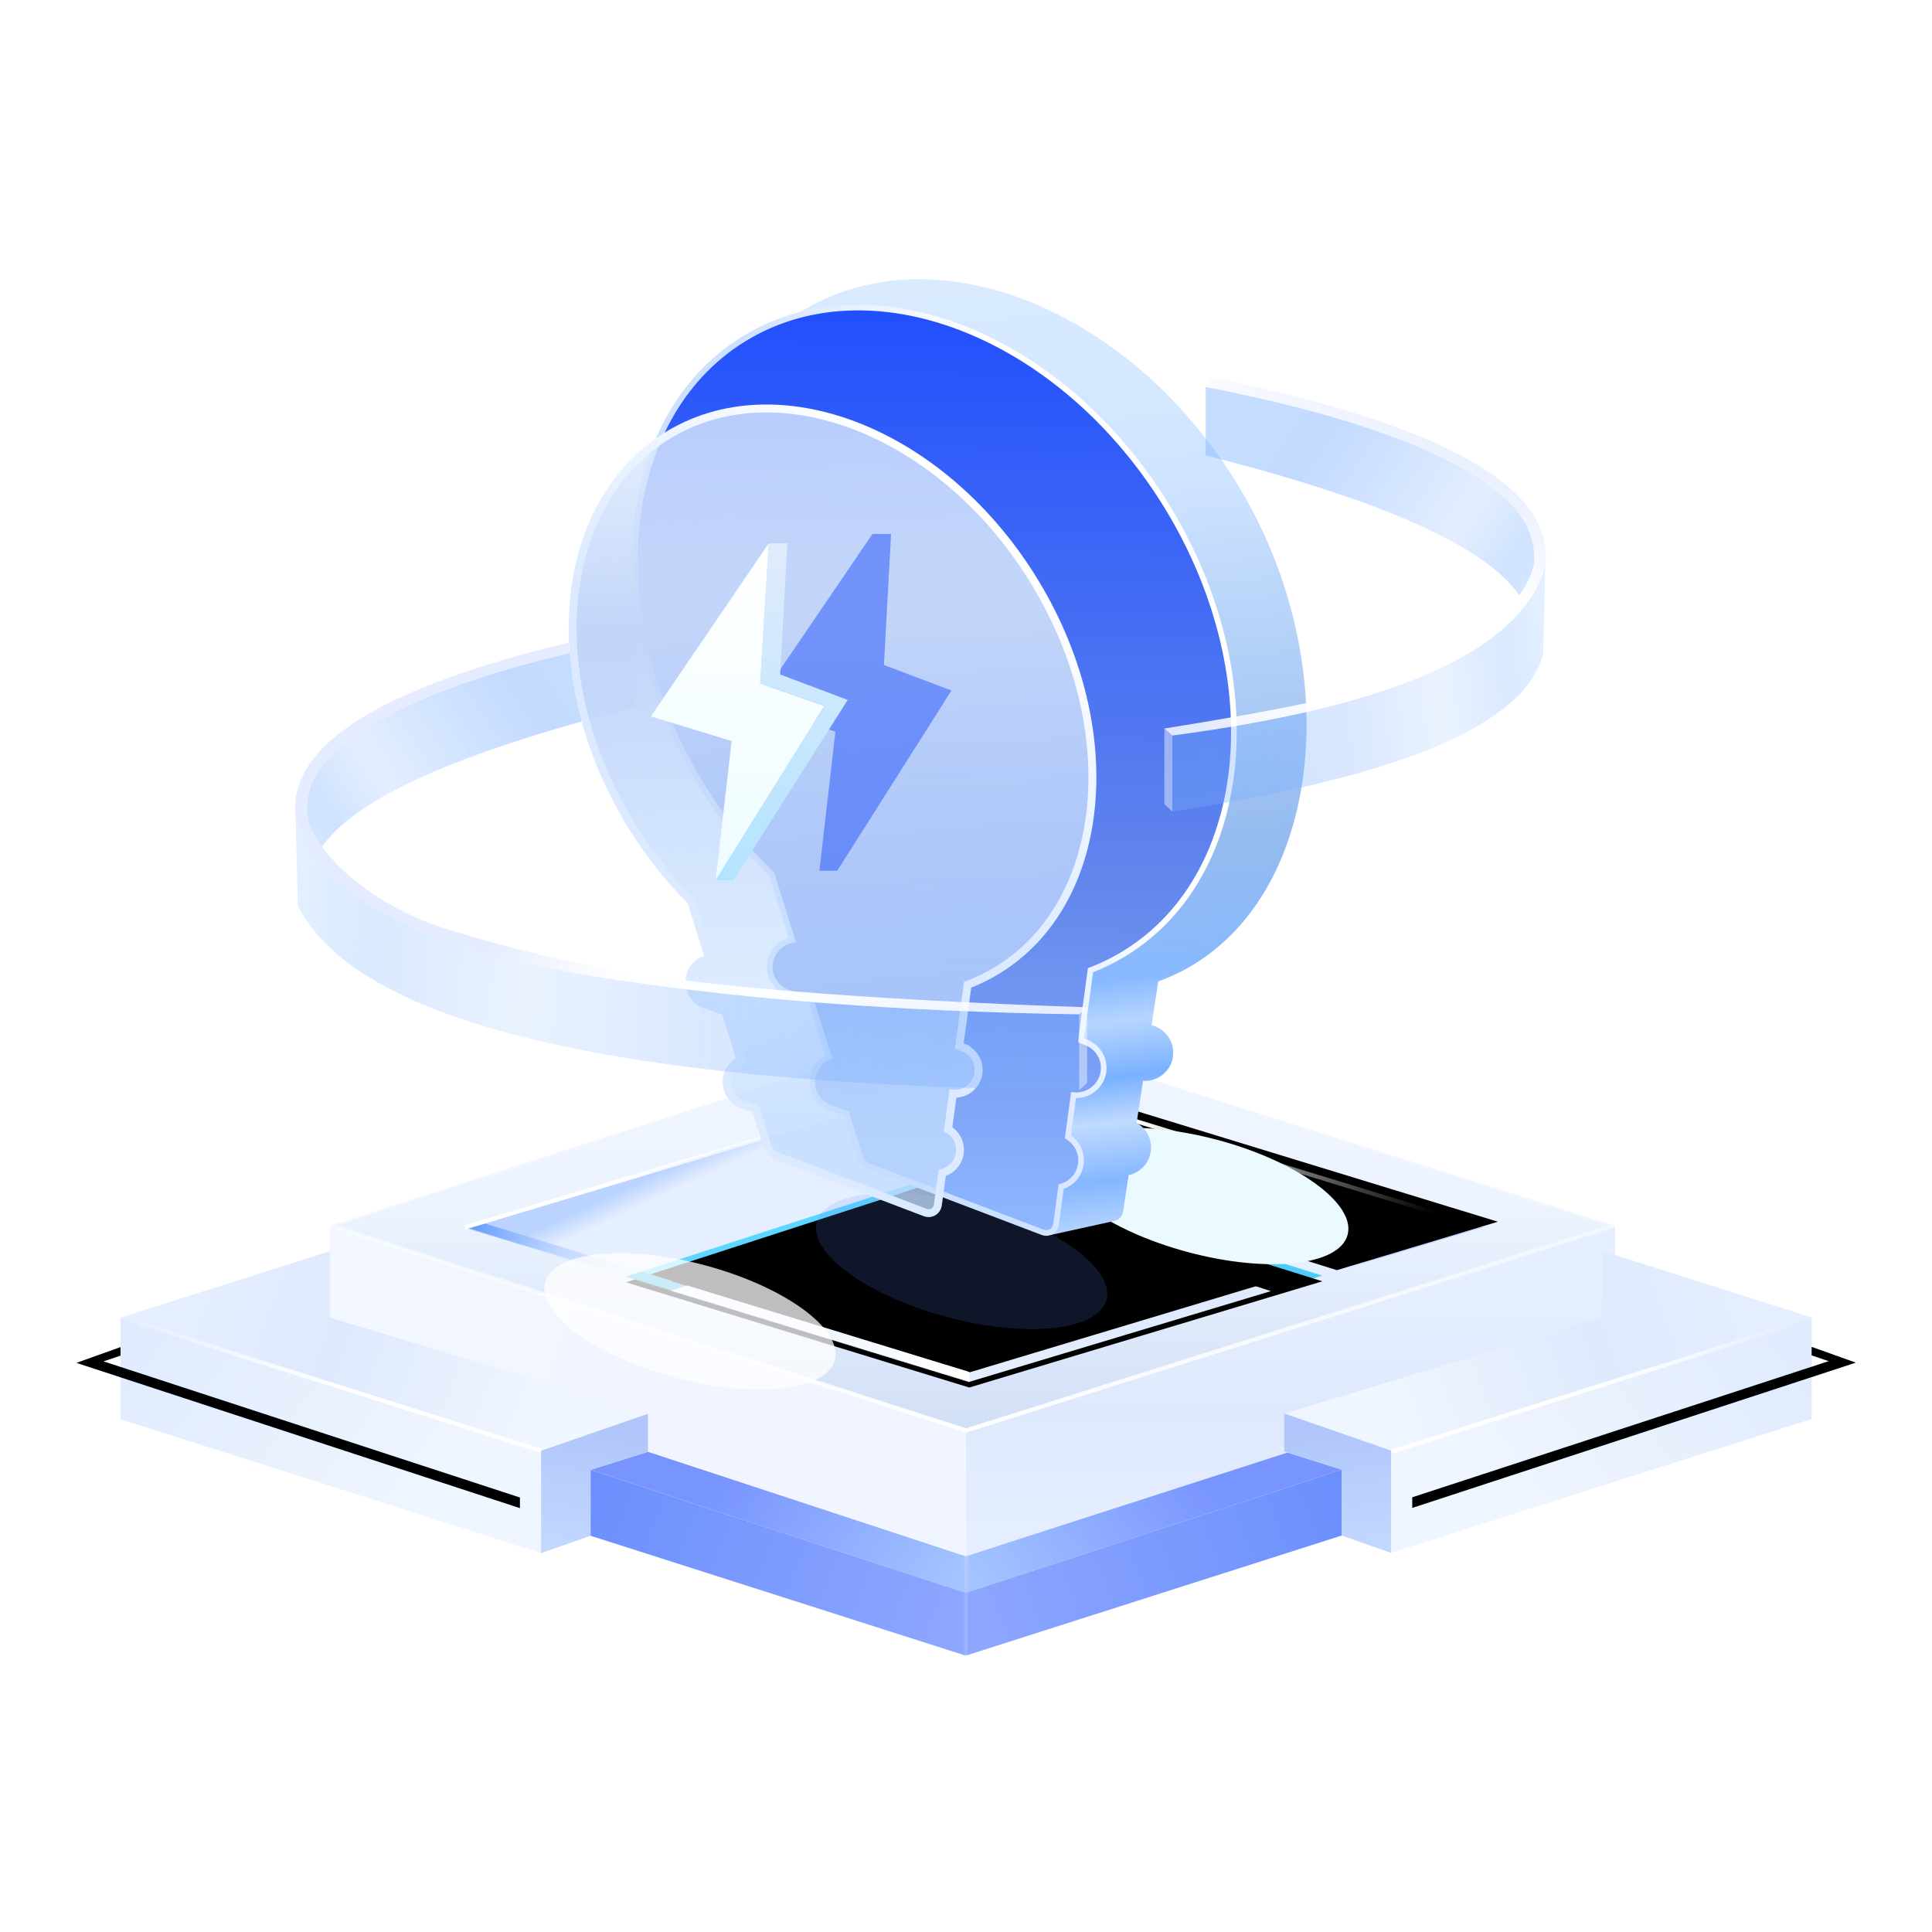 <?xml version="1.0" encoding="UTF-8"?>
<svg width="2048px" height="2048px" viewBox="0 0 2048 2048" version="1.1" xmlns="http://www.w3.org/2000/svg" xmlns:xlink="http://www.w3.org/1999/xlink">
    <title>设计</title>
    <defs>
        <linearGradient x1="106.702%" y1="57.067%" x2="30.611%" y2="36.73%" id="linearGradient-1">
            <stop stop-color="#A3C4FF" offset="0%"></stop>
            <stop stop-color="#7894FF" offset="100%"></stop>
        </linearGradient>
        <linearGradient x1="-10.659%" y1="37.738%" x2="100%" y2="58.968%" id="linearGradient-2">
            <stop stop-color="#698EFD" offset="0%"></stop>
            <stop stop-color="#8DA6FE" offset="100%"></stop>
        </linearGradient>
        <linearGradient x1="-98.445%" y1="-16.254%" x2="83.311%" y2="58.431%" id="linearGradient-3">
            <stop stop-color="#E6EFFF" offset="0%"></stop>
            <stop stop-color="#DEE9FD" offset="45.921%"></stop>
            <stop stop-color="#F0F6FF" offset="100%"></stop>
        </linearGradient>
        <filter x="0.0%" y="0.0%" width="100.0%" height="100.0%" filterUnits="objectBoundingBox" id="filter-4">
            <feGaussianBlur stdDeviation="0" in="SourceGraphic"></feGaussianBlur>
        </filter>
        <linearGradient x1="7.349%" y1="44.376%" x2="100%" y2="53.26%" id="linearGradient-5">
            <stop stop-color="#4ECBF6" offset="0%"></stop>
            <stop stop-color="#88E2FF" offset="100%"></stop>
        </linearGradient>
        <polygon id="path-6" points="46.643 31.787 -1.66986491e-12 48.462 470.025 202.427 470.025 191.201 28.49 46.88 46.643 40.741"></polygon>
        <filter x="-0.7%" y="-2.1%" width="101.5%" height="104.1%" filterUnits="objectBoundingBox" id="filter-7">
            <feGaussianBlur stdDeviation="1.5" in="SourceAlpha" result="shadowBlurInner1"></feGaussianBlur>
            <feOffset dx="0" dy="4" in="shadowBlurInner1" result="shadowOffsetInner1"></feOffset>
            <feComposite in="shadowOffsetInner1" in2="SourceAlpha" operator="arithmetic" k2="-1" k3="1" result="shadowInnerInner1"></feComposite>
            <feColorMatrix values="0 0 0 0 1   0 0 0 0 1   0 0 0 0 1  0 0 0 0.5 0" type="matrix" in="shadowInnerInner1" result="shadowMatrixInner1"></feColorMatrix>
            <feGaussianBlur stdDeviation="1.5" in="SourceAlpha" result="shadowBlurInner2"></feGaussianBlur>
            <feOffset dx="0" dy="-4" in="shadowBlurInner2" result="shadowOffsetInner2"></feOffset>
            <feComposite in="shadowOffsetInner2" in2="SourceAlpha" operator="arithmetic" k2="-1" k3="1" result="shadowInnerInner2"></feComposite>
            <feColorMatrix values="0 0 0 0 0.222   0 0 0 0 0.773   0 0 0 0 0.953  0 0 0 1 0" type="matrix" in="shadowInnerInner2" result="shadowMatrixInner2"></feColorMatrix>
            <feMerge>
                <feMergeNode in="shadowMatrixInner1"></feMergeNode>
                <feMergeNode in="shadowMatrixInner2"></feMergeNode>
            </feMerge>
        </filter>
        <filter x="0.0%" y="0.0%" width="100.0%" height="100.0%" filterUnits="objectBoundingBox" id="filter-8">
            <feGaussianBlur stdDeviation="0" in="SourceGraphic"></feGaussianBlur>
        </filter>
        <polygon id="path-9" points="46.643 31.787 -1.66986491e-12 48.462 470.025 202.427 470.025 191.201 28.49 46.88 46.643 40.741"></polygon>
        <filter x="-0.7%" y="-2.1%" width="101.5%" height="104.1%" filterUnits="objectBoundingBox" id="filter-10">
            <feGaussianBlur stdDeviation="1.5" in="SourceAlpha" result="shadowBlurInner1"></feGaussianBlur>
            <feOffset dx="0" dy="4" in="shadowBlurInner1" result="shadowOffsetInner1"></feOffset>
            <feComposite in="shadowOffsetInner1" in2="SourceAlpha" operator="arithmetic" k2="-1" k3="1" result="shadowInnerInner1"></feComposite>
            <feColorMatrix values="0 0 0 0 1   0 0 0 0 1   0 0 0 0 1  0 0 0 0.5 0" type="matrix" in="shadowInnerInner1" result="shadowMatrixInner1"></feColorMatrix>
            <feGaussianBlur stdDeviation="1.5" in="SourceAlpha" result="shadowBlurInner2"></feGaussianBlur>
            <feOffset dx="0" dy="-4" in="shadowBlurInner2" result="shadowOffsetInner2"></feOffset>
            <feComposite in="shadowOffsetInner2" in2="SourceAlpha" operator="arithmetic" k2="-1" k3="1" result="shadowInnerInner2"></feComposite>
            <feColorMatrix values="0 0 0 0 0.222   0 0 0 0 0.773   0 0 0 0 0.953  0 0 0 1 0" type="matrix" in="shadowInnerInner2" result="shadowMatrixInner2"></feColorMatrix>
            <feMerge>
                <feMergeNode in="shadowMatrixInner1"></feMergeNode>
                <feMergeNode in="shadowMatrixInner2"></feMergeNode>
            </feMerge>
        </filter>
        <linearGradient x1="50%" y1="18.947%" x2="50%" y2="100%" id="linearGradient-11">
            <stop stop-color="#E6EFFF" offset="0%"></stop>
            <stop stop-color="#DEE9FD" offset="45.921%"></stop>
            <stop stop-color="#E6EFFF" offset="100%"></stop>
        </linearGradient>
        <filter x="0.0%" y="0.0%" width="100.0%" height="100.0%" filterUnits="objectBoundingBox" id="filter-12">
            <feGaussianBlur stdDeviation="0" in="SourceGraphic"></feGaussianBlur>
        </filter>
        <linearGradient x1="5.316%" y1="42.835%" x2="83.311%" y2="53.852%" id="linearGradient-13">
            <stop stop-color="#E6EFFF" offset="0%"></stop>
            <stop stop-color="#DEE9FD" offset="45.921%"></stop>
            <stop stop-color="#F0F6FF" offset="100%"></stop>
        </linearGradient>
        <filter x="0.0%" y="0.0%" width="100.0%" height="100.0%" filterUnits="objectBoundingBox" id="filter-14">
            <feGaussianBlur stdDeviation="0" in="SourceGraphic"></feGaussianBlur>
        </filter>
        <linearGradient x1="-10.304%" y1="39.829%" x2="50%" y2="55.013%" id="linearGradient-15">
            <stop stop-color="#FFFFFF" stop-opacity="0" offset="0%"></stop>
            <stop stop-color="#FFFFFF" offset="100%"></stop>
        </linearGradient>
        <filter x="-0.8%" y="-3.6%" width="101.6%" height="107.2%" filterUnits="objectBoundingBox" id="filter-16">
            <feGaussianBlur stdDeviation="1" in="SourceGraphic"></feGaussianBlur>
        </filter>
        <linearGradient x1="59.726%" y1="10.816%" x2="50%" y2="100%" id="linearGradient-17">
            <stop stop-color="#B0C6FA" offset="0%"></stop>
            <stop stop-color="#C2D8FF" offset="100%"></stop>
        </linearGradient>
        <filter x="0.0%" y="0.0%" width="100.0%" height="100.0%" filterUnits="objectBoundingBox" id="filter-18">
            <feGaussianBlur stdDeviation="0" in="SourceGraphic"></feGaussianBlur>
        </filter>
        <linearGradient x1="0%" y1="40.812%" x2="100%" y2="58.353%" id="linearGradient-19">
            <stop stop-color="#F3F7FF" offset="0%"></stop>
            <stop stop-color="#F0F5FF" offset="45.921%"></stop>
            <stop stop-color="#F0F5FF" offset="100%"></stop>
        </linearGradient>
        <filter x="0.0%" y="0.0%" width="100.0%" height="100.0%" filterUnits="objectBoundingBox" id="filter-20">
            <feGaussianBlur stdDeviation="0" in="SourceGraphic"></feGaussianBlur>
        </filter>
        <filter x="0.0%" y="0.0%" width="100.0%" height="100.0%" filterUnits="objectBoundingBox" id="filter-21">
            <feGaussianBlur stdDeviation="0" in="SourceGraphic"></feGaussianBlur>
        </filter>
        <filter x="-0.8%" y="-3.6%" width="101.6%" height="107.2%" filterUnits="objectBoundingBox" id="filter-22">
            <feGaussianBlur stdDeviation="1" in="SourceGraphic"></feGaussianBlur>
        </filter>
        <filter x="0.0%" y="0.0%" width="100.0%" height="100.0%" filterUnits="objectBoundingBox" id="filter-23">
            <feGaussianBlur stdDeviation="0" in="SourceGraphic"></feGaussianBlur>
        </filter>
        <linearGradient x1="50%" y1="18.947%" x2="50%" y2="100%" id="linearGradient-24">
            <stop stop-color="#EFF5FF" offset="0%"></stop>
            <stop stop-color="#EDF4FF" offset="31.724%"></stop>
            <stop stop-color="#D1DFF6" offset="100%"></stop>
        </linearGradient>
        <filter x="0.0%" y="0.0%" width="100.0%" height="100.0%" filterUnits="objectBoundingBox" id="filter-25">
            <feGaussianBlur stdDeviation="0" in="SourceGraphic"></feGaussianBlur>
        </filter>
        <linearGradient x1="50%" y1="14.547%" x2="50%" y2="100%" id="linearGradient-26">
            <stop stop-color="#FFFFFF" stop-opacity="0" offset="0%"></stop>
            <stop stop-color="#FFFFFF" offset="100%"></stop>
        </linearGradient>
        <filter x="-0.7%" y="-1.2%" width="101.5%" height="102.4%" filterUnits="objectBoundingBox" id="filter-27">
            <feGaussianBlur stdDeviation="1" in="SourceGraphic"></feGaussianBlur>
        </filter>
        <linearGradient x1="50.003%" y1="104.967%" x2="50%" y2="0%" id="linearGradient-28">
            <stop stop-color="#FFFFFF" stop-opacity="0" offset="0%"></stop>
            <stop stop-color="#FFFFFF" offset="100%"></stop>
        </linearGradient>
        <filter x="-468.0%" y="-2.3%" width="1036.0%" height="104.5%" filterUnits="objectBoundingBox" id="filter-29">
            <feGaussianBlur stdDeviation="1" in="SourceGraphic"></feGaussianBlur>
        </filter>
        <filter x="-450.0%" y="-7.0%" width="1000.0%" height="113.7%" filterUnits="objectBoundingBox" id="filter-30">
            <feGaussianBlur stdDeviation="1" in="SourceGraphic"></feGaussianBlur>
        </filter>
        <filter x="-450.0%" y="-3.5%" width="1000.0%" height="107.5%" filterUnits="objectBoundingBox" id="filter-31">
            <feGaussianBlur stdDeviation="1" in="SourceGraphic"></feGaussianBlur>
        </filter>
        <linearGradient x1="50%" y1="18.947%" x2="50%" y2="100%" id="linearGradient-32">
            <stop stop-color="#F0F5FF" offset="0%"></stop>
            <stop stop-color="#DEE9FD" offset="45.921%"></stop>
            <stop stop-color="#E6EFFF" offset="100%"></stop>
        </linearGradient>
        <filter x="0.0%" y="0.0%" width="100.0%" height="100.0%" filterUnits="objectBoundingBox" id="filter-33">
            <feGaussianBlur stdDeviation="0" in="SourceGraphic"></feGaussianBlur>
        </filter>
        <linearGradient x1="51.903%" y1="48.079%" x2="40.972%" y2="56.347%" id="linearGradient-34">
            <stop stop-color="#BAD3FF" offset="0%"></stop>
            <stop stop-color="#E6EFFF" offset="100%"></stop>
        </linearGradient>
        <polygon id="path-35" points="942.636 50.671 1490.697 218.521 1320 269.874 946.209 152.763"></polygon>
        <filter x="0.0%" y="0.0%" width="100.0%" height="100.0%" filterUnits="objectBoundingBox" id="filter-36">
            <feGaussianBlur stdDeviation="0" in="SourceGraphic"></feGaussianBlur>
        </filter>
        <filter x="-1.7%" y="-4.3%" width="103.5%" height="108.7%" filterUnits="objectBoundingBox" id="filter-37">
            <feGaussianBlur stdDeviation="1.5" in="SourceAlpha" result="shadowBlurInner1"></feGaussianBlur>
            <feOffset dx="16" dy="-6" in="shadowBlurInner1" result="shadowOffsetInner1"></feOffset>
            <feComposite in="shadowOffsetInner1" in2="SourceAlpha" operator="arithmetic" k2="-1" k3="1" result="shadowInnerInner1"></feComposite>
            <feColorMatrix values="0 0 0 0 0.942   0 0 0 0 0.968   0 0 0 0 1  0 0 0 0.323 0" type="matrix" in="shadowInnerInner1"></feColorMatrix>
        </filter>
        <linearGradient x1="94.635%" y1="55.209%" x2="31.037%" y2="48.251%" id="linearGradient-38">
            <stop stop-color="#FFFFFF" stop-opacity="0" offset="0%"></stop>
            <stop stop-color="#FFFFFF" offset="100%"></stop>
        </linearGradient>
        <filter x="-0.7%" y="-3.0%" width="101.3%" height="106.1%" filterUnits="objectBoundingBox" id="filter-39">
            <feGaussianBlur stdDeviation="1" in="SourceGraphic"></feGaussianBlur>
        </filter>
        <linearGradient x1="37.992%" y1="48.565%" x2="44.305%" y2="53.948%" id="linearGradient-40">
            <stop stop-color="#BAD3FF" offset="0%"></stop>
            <stop stop-color="#E6EFFF" offset="100%"></stop>
        </linearGradient>
        <polygon id="path-41" points="0.235 160.758 534.73 -2.30582777e-12 535.913 95 170.675 212.978"></polygon>
        <linearGradient x1="9.177%" y1="44.478%" x2="101.948%" y2="54.651%" id="linearGradient-43">
            <stop stop-color="#4689FF" offset="0%"></stop>
            <stop stop-color="#C1D8FF" offset="44.188%"></stop>
            <stop stop-color="#FFFFFF" offset="100%"></stop>
        </linearGradient>
        <filter x="-0.9%" y="-2.8%" width="101.8%" height="105.6%" filterUnits="objectBoundingBox" id="filter-44">
            <feGaussianBlur stdDeviation="1" in="SourceGraphic"></feGaussianBlur>
        </filter>
        <linearGradient x1="94.635%" y1="55.023%" x2="31.037%" y2="48.313%" id="linearGradient-45">
            <stop stop-color="#FFFFFF" stop-opacity="0" offset="0%"></stop>
            <stop stop-color="#FFFFFF" offset="100%"></stop>
        </linearGradient>
        <filter x="-0.7%" y="-3.2%" width="101.4%" height="106.3%" filterUnits="objectBoundingBox" id="filter-46">
            <feGaussianBlur stdDeviation="1" in="SourceGraphic"></feGaussianBlur>
        </filter>
        <linearGradient x1="71.553%" y1="45.372%" x2="50%" y2="54.832%" id="linearGradient-47">
            <stop stop-color="#4ECBF6" offset="0%"></stop>
            <stop stop-color="#5CD7FF" offset="100%"></stop>
        </linearGradient>
        <polygon id="path-48" points="364.73 -8.1023017e-14 739.005 116.917 364.73 229.516 0.699 117.985"></polygon>
        <filter x="-0.6%" y="-2.0%" width="101.2%" height="103.9%" filterUnits="objectBoundingBox" id="filter-50">
            <feGaussianBlur stdDeviation="1.5" in="SourceAlpha" result="shadowBlurInner1"></feGaussianBlur>
            <feOffset dx="0" dy="6" in="shadowBlurInner1" result="shadowOffsetInner1"></feOffset>
            <feComposite in="shadowOffsetInner1" in2="SourceAlpha" operator="arithmetic" k2="-1" k3="1" result="shadowInnerInner1"></feComposite>
            <feColorMatrix values="0 0 0 0 0.118   0 0 0 0 0.642   0 0 0 0 0.83  0 0 0 0.875 0" type="matrix" in="shadowInnerInner1"></feColorMatrix>
        </filter>
        <linearGradient x1="9.177%" y1="44.478%" x2="101.948%" y2="54.651%" id="linearGradient-51">
            <stop stop-color="#4689FF" offset="0%"></stop>
            <stop stop-color="#4FCCF7" offset="44.188%"></stop>
            <stop stop-color="#27ABD9" offset="100%"></stop>
        </linearGradient>
        <filter x="-0.9%" y="-2.8%" width="101.8%" height="105.6%" filterUnits="objectBoundingBox" id="filter-52">
            <feGaussianBlur stdDeviation="1" in="SourceGraphic"></feGaussianBlur>
        </filter>
        <linearGradient x1="50%" y1="18.947%" x2="50%" y2="100%" id="linearGradient-53">
            <stop stop-color="#E6EFFF" offset="0%"></stop>
            <stop stop-color="#DEE9FD" offset="45.921%"></stop>
            <stop stop-color="#E6EFFF" offset="100%"></stop>
        </linearGradient>
        <polygon id="path-54" points="315.751 -8.62949707e-13 635.527 103.313 315.751 199.516 8.05383907e-13 102.777"></polygon>
        <filter x="-1.1%" y="-3.5%" width="102.2%" height="107.0%" filterUnits="objectBoundingBox" id="filter-56">
            <feGaussianBlur stdDeviation="2" in="SourceAlpha" result="shadowBlurInner1"></feGaussianBlur>
            <feOffset dx="0" dy="-10" in="shadowBlurInner1" result="shadowOffsetInner1"></feOffset>
            <feComposite in="shadowOffsetInner1" in2="SourceAlpha" operator="arithmetic" k2="-1" k3="1" result="shadowInnerInner1"></feComposite>
            <feColorMatrix values="0 0 0 0 0.74   0 0 0 0 0.832   0 0 0 0 1  0 0 0 1 0" type="matrix" in="shadowInnerInner1"></feColorMatrix>
        </filter>
        <linearGradient x1="9.177%" y1="44.478%" x2="101.948%" y2="54.651%" id="linearGradient-57">
            <stop stop-color="#EFF5FF" offset="0%"></stop>
            <stop stop-color="#EDF4FF" offset="31.724%"></stop>
            <stop stop-color="#FFFFFF" offset="100%"></stop>
        </linearGradient>
        <filter x="-0.9%" y="-2.8%" width="101.8%" height="105.6%" filterUnits="objectBoundingBox" id="filter-58">
            <feGaussianBlur stdDeviation="1" in="SourceGraphic"></feGaussianBlur>
        </filter>
        <filter x="-47.2%" y="-122.0%" width="194.3%" height="343.9%" filterUnits="objectBoundingBox" id="filter-59">
            <feGaussianBlur stdDeviation="50" in="SourceGraphic"></feGaussianBlur>
        </filter>
        <filter x="-47.2%" y="-122.0%" width="194.3%" height="343.9%" filterUnits="objectBoundingBox" id="filter-60">
            <feGaussianBlur stdDeviation="50" in="SourceGraphic"></feGaussianBlur>
        </filter>
        <filter x="-47.2%" y="-122.0%" width="194.3%" height="343.9%" filterUnits="objectBoundingBox" id="filter-61">
            <feGaussianBlur stdDeviation="50" in="SourceGraphic"></feGaussianBlur>
        </filter>
        <linearGradient x1="8.722%" y1="32.386%" x2="109.619%" y2="74.073%" id="linearGradient-62">
            <stop stop-color="#78B0FC" stop-opacity="0.666" offset="0%"></stop>
            <stop stop-color="#79ADFF" stop-opacity="0.69" offset="19.33%"></stop>
            <stop stop-color="#79ADFF" stop-opacity="0.543" offset="41.486%"></stop>
            <stop stop-color="#ABCCFF" stop-opacity="0.511" offset="70.071%"></stop>
            <stop stop-color="#95C0FF" stop-opacity="0.697" offset="89.603%"></stop>
            <stop stop-color="#C2DEFF" offset="100%"></stop>
        </linearGradient>
        <linearGradient x1="47.299%" y1="-1.591%" x2="55.362%" y2="100%" id="linearGradient-63">
            <stop stop-color="#DCECFF" offset="0%"></stop>
            <stop stop-color="#D3E7FF" offset="21.16%"></stop>
            <stop stop-color="#CEE3FF" offset="28.98%"></stop>
            <stop stop-color="#95BBEF" offset="64.036%"></stop>
            <stop stop-color="#87B9FF" offset="75.792%"></stop>
            <stop stop-color="#B6D5FF" offset="79.902%"></stop>
            <stop stop-color="#79B1FF" offset="85.317%"></stop>
            <stop stop-color="#C0DAFF" offset="89.633%"></stop>
            <stop stop-color="#84B7FF" offset="95.196%"></stop>
            <stop stop-color="#B6D4FF" offset="100%"></stop>
        </linearGradient>
        <linearGradient x1="52.193%" y1="-2.719%" x2="51.717%" y2="100%" id="linearGradient-64">
            <stop stop-color="#1948FF" offset="0%"></stop>
            <stop stop-color="#6488EC" offset="66.486%"></stop>
            <stop stop-color="#90B8FF" offset="100%"></stop>
        </linearGradient>
        <linearGradient x1="37.869%" y1="46.121%" x2="68.515%" y2="31.988%" id="linearGradient-65">
            <stop stop-color="#CCE0FF" offset="0%"></stop>
            <stop stop-color="#FFFFFF" offset="100%"></stop>
        </linearGradient>
        <linearGradient x1="35.274%" y1="0%" x2="37.354%" y2="88.937%" id="linearGradient-66">
            <stop stop-color="#E3F0FF" stop-opacity="0.744" offset="0%"></stop>
            <stop stop-color="#C2D5F9" offset="34.256%"></stop>
            <stop stop-color="#C9E1FF" stop-opacity="0.617" offset="85.108%"></stop>
            <stop stop-color="#C2DDFF" stop-opacity="0.776" offset="100%"></stop>
        </linearGradient>
        <linearGradient x1="36.156%" y1="43.737%" x2="58.29%" y2="6.107%" id="linearGradient-67">
            <stop stop-color="#DBEAFF" offset="0%"></stop>
            <stop stop-color="#FFFFFF" offset="100%"></stop>
        </linearGradient>
        <linearGradient x1="3.806%" y1="50%" x2="98.69%" y2="42.145%" id="linearGradient-68">
            <stop stop-color="#78B0FC" stop-opacity="0.666" offset="0%"></stop>
            <stop stop-color="#79ADFF" stop-opacity="0.69" offset="19.33%"></stop>
            <stop stop-color="#79ADFF" stop-opacity="0.543" offset="48.559%"></stop>
            <stop stop-color="#ABCCFF" stop-opacity="0.511" offset="70.071%"></stop>
            <stop stop-color="#95C0FF" stop-opacity="0.697" offset="89.603%"></stop>
            <stop stop-color="#C2DEFF" offset="100%"></stop>
        </linearGradient>
        <linearGradient x1="59.205%" y1="3.14%" x2="0%" y2="94.063%" id="linearGradient-69">
            <stop stop-color="#E5ECFF" offset="0%"></stop>
            <stop stop-color="#FFFFFF" stop-opacity="0.963" offset="29.139%"></stop>
            <stop stop-color="#FFFFFF" stop-opacity="0.947" offset="68.158%"></stop>
            <stop stop-color="#FFFFFF" stop-opacity="0.839" offset="100%"></stop>
        </linearGradient>
        <linearGradient x1="3.806%" y1="50%" x2="98.69%" y2="47.809%" id="linearGradient-70">
            <stop stop-color="#78B0FC" stop-opacity="0.666" offset="0%"></stop>
            <stop stop-color="#79ADFF" stop-opacity="0.69" offset="19.33%"></stop>
            <stop stop-color="#79ADFF" stop-opacity="0.543" offset="48.559%"></stop>
            <stop stop-color="#ABCCFF" stop-opacity="0.511" offset="70.071%"></stop>
            <stop stop-color="#95C0FF" stop-opacity="0.697" offset="89.603%"></stop>
            <stop stop-color="#C2DEFF" offset="100%"></stop>
        </linearGradient>
        <linearGradient x1="59.205%" y1="38.283%" x2="0%" y2="61.017%" id="linearGradient-71">
            <stop stop-color="#E5ECFF" offset="0%"></stop>
            <stop stop-color="#FFFFFF" stop-opacity="0.963" offset="29.139%"></stop>
            <stop stop-color="#FFFFFF" stop-opacity="0.947" offset="68.158%"></stop>
            <stop stop-color="#FFFFFF" stop-opacity="0.839" offset="100%"></stop>
        </linearGradient>
        <filter x="-34.5%" y="-20.2%" width="169.0%" height="140.3%" filterUnits="objectBoundingBox" id="filter-72">
            <feGaussianBlur stdDeviation="24" in="SourceGraphic"></feGaussianBlur>
        </filter>
        <linearGradient x1="50%" y1="0%" x2="50%" y2="100%" id="linearGradient-73">
            <stop stop-color="#FFFFFF" offset="0%"></stop>
            <stop stop-color="#EEFCFF" offset="100%"></stop>
        </linearGradient>
        <linearGradient x1="50%" y1="0%" x2="50%" y2="100%" id="linearGradient-74">
            <stop stop-color="#EEEEEE" offset="0%"></stop>
            <stop stop-color="#E1EBFD" offset="0%"></stop>
            <stop stop-color="#B3E4FF" offset="100%"></stop>
        </linearGradient>
    </defs>
    <g id="设计" stroke="none" stroke-width="1" fill="none" fill-rule="evenodd">
        <g id="编组-4" transform="translate(81.097, 1082.55)">
            <g id="编组-3">
                <g id="编组-2" transform="translate(0, 313)">
                    <g id="编组" transform="translate(0, 0.684)">
                        <polygon id="路径-38" fill="url(#linearGradient-1)" points="544.887 161.844 942.636 292.184 942.636 253.414 605.769 142.651"></polygon>
                        <polygon id="路径-38" fill="url(#linearGradient-2)" points="544.887 161.844 942.636 292.184 942.636 358.816 544.887 231.729"></polygon>
                        <polygon id="路径-39" fill="url(#linearGradient-3)" filter="url(#filter-4)" points="46.643 108.146 492.438 250.157 492.438 141.651 46.643 0.491"></polygon>
                        <g id="路径-40">
                            <use fill="url(#linearGradient-5)" fill-rule="evenodd" xlink:href="#path-6"></use>
                            <use fill="black" fill-opacity="1" filter="url(#filter-7)" xlink:href="#path-6"></use>
                        </g>
                    </g>
                    <g id="编组" transform="translate(1414.5, 179.95) scale(-1, 1) translate(-1414.5, -179.95) translate(943, 0.45)">
                        <polygon id="路径-38" fill="url(#linearGradient-1)" points="544.887 161.844 942.636 292.184 942.636 253.414 605.769 142.651"></polygon>
                        <polygon id="路径-38" fill="url(#linearGradient-2)" points="544.887 161.844 942.636 292.184 942.636 358.816 544.887 231.729"></polygon>
                        <polygon id="路径-39" fill="url(#linearGradient-3)" filter="url(#filter-8)" points="46.643 108.146 492.438 250.157 492.438 141.651 46.643 0.491"></polygon>
                        <g id="路径-40">
                            <use fill="url(#linearGradient-5)" fill-rule="evenodd" xlink:href="#path-9"></use>
                            <use fill="black" fill-opacity="1" filter="url(#filter-10)" xlink:href="#path-9"></use>
                        </g>
                    </g>
                </g>
                <polygon id="路径-3" fill="url(#linearGradient-11)" filter="url(#filter-12)" points="942.903 567.098 1631.041 345.246 1631.041 216.45 942.903 433.364"></polygon>
                <polygon id="路径-39" fill="url(#linearGradient-13)" filter="url(#filter-14)" transform="translate(1559.794, 349.276) scale(-1, 1) translate(-1559.794, -349.276) " points="1502.49 313.941 1502.49 243.45 1280.231 313.941 1726.025 455.101 1839.357 415.87"></polygon>
                <line x1="1838.698" y1="456.61" x2="1392.903" y2="315.45" id="路径" stroke="url(#linearGradient-15)" stroke-width="4.36" filter="url(#filter-16)" transform="translate(1615.8, 386.03) scale(-1, 1) translate(-1615.8, -386.03) "></line>
                <polygon id="路径-39" fill="url(#linearGradient-17)" filter="url(#filter-18)" transform="translate(1336.896, 489.738) scale(-1, 1) translate(-1336.896, -489.738) " points="1393.562 456.101 1332.68 475.295 1332.68 545.179 1280.231 563.607 1280.231 455.101 1393.562 415.87"></polygon>
                <polygon id="路径-3" fill="url(#linearGradient-19)" filter="url(#filter-20)" points="942.636 567.098 268.903 345.246 268.903 216.45 942.636 433.364"></polygon>
                <polygon id="路径-39" fill="url(#linearGradient-13)" filter="url(#filter-21)" points="268.903 314.175 268.903 243.684 46.643 314.175 492.438 455.335 605.769 416.104"></polygon>
                <line x1="492.438" y1="455.335" x2="46.643" y2="314.175" id="路径" stroke="url(#linearGradient-15)" stroke-width="4.36" filter="url(#filter-22)"></line>
                <polygon id="路径-39" fill="url(#linearGradient-17)" filter="url(#filter-23)" points="605.769 456.335 544.887 475.529 544.887 545.413 492.438 563.841 492.438 455.335 605.769 416.104"></polygon>
                <polygon id="路径-3" fill="url(#linearGradient-24)" filter="url(#filter-25)" points="269.17 216.45 942.903 -1.42108547e-13 1631.041 216.45 942.903 433.827"></polygon>
                <polygon id="路径-3" stroke="url(#linearGradient-26)" stroke-width="4.36" filter="url(#filter-27)" points="269.17 216.45 942.903 -1.42108547e-13 1631.041 216.45 942.903 433.827"></polygon>
                <line x1="942.903" y1="433.827" x2="942.903" y2="567.098" id="路径-2" stroke="url(#linearGradient-28)" stroke-width="4.36" filter="url(#filter-29)"></line>
                <line x1="942.903" y1="605.45" x2="942.903" y2="567.098" id="路径-2" stroke="#B5C8FF" stroke-width="4" filter="url(#filter-30)"></line>
                <line x1="942.903" y1="605.45" x2="942.903" y2="671.45" id="路径-2" stroke="#9AB4FF" stroke-width="4" filter="url(#filter-31)"></line>
                <polygon id="路径-3" fill="url(#linearGradient-32)" filter="url(#filter-33)" points="411.876 218.521 946.371 57.763 1490.697 218.521 946.371 382.279"></polygon>
                <g id="路径-3" filter="url(#filter-36)">
                    <use fill="url(#linearGradient-34)" fill-rule="evenodd" xlink:href="#path-35"></use>
                    <use fill="black" fill-opacity="1" filter="url(#filter-37)" xlink:href="#path-35"></use>
                </g>
                <line x1="942.636" y1="50.671" x2="1490.697" y2="218.521" id="路径" stroke="url(#linearGradient-38)" stroke-width="4.36" filter="url(#filter-39)"></line>
                <g id="路径-45" transform="translate(411.641, 57.763)">
                    <mask id="mask-42" fill="white">
                        <use xlink:href="#path-41"></use>
                    </mask>
                    <use id="蒙版" fill="url(#linearGradient-40)" xlink:href="#path-41"></use>
                    <polygon fill="url(#linearGradient-43)" filter="url(#filter-44)" mask="url(#mask-42)" points="-43.489 136.818 259.034 229.516 259.262 244.914 -66 146.233"></polygon>
                </g>
                <line x1="411.876" y1="218.521" x2="946.371" y2="57.763" id="路径" stroke="url(#linearGradient-45)" stroke-width="4.36" filter="url(#filter-46)"></line>
                <g id="路径-45" transform="translate(581.641, 152.763)">
                    <mask id="mask-49" fill="white">
                        <use xlink:href="#path-48"></use>
                    </mask>
                    <g id="蒙版">
                        <use fill="url(#linearGradient-47)" fill-rule="evenodd" xlink:href="#path-48"></use>
                        <use fill="black" fill-opacity="1" filter="url(#filter-50)" xlink:href="#path-48"></use>
                    </g>
                    <polygon fill="url(#linearGradient-51)" filter="url(#filter-52)" mask="url(#mask-49)" points="-213.489 41.818 89.034 134.516 89.262 149.914 -236 51.233"></polygon>
                </g>
                <g id="路径-45" transform="translate(630.62, 182.763)">
                    <mask id="mask-55" fill="white">
                        <use xlink:href="#path-54"></use>
                    </mask>
                    <g id="蒙版">
                        <use fill="url(#linearGradient-53)" fill-rule="evenodd" xlink:href="#path-54"></use>
                        <use fill="black" fill-opacity="1" filter="url(#filter-56)" xlink:href="#path-54"></use>
                    </g>
                    <polygon fill="url(#linearGradient-57)" filter="url(#filter-58)" mask="url(#mask-55)" points="13.228 96.273 315.751 188.972 315.979 204.37 -9.283 105.689"></polygon>
                </g>
            </g>
            <path d="M1193.841,246.775 C1281.655,246.775 1352.841,219.241 1352.841,185.275 C1352.841,151.31 1281.655,123.775 1193.841,123.775 C1106.028,123.775 1034.841,151.31 1034.841,185.275 C1034.841,219.241 1106.028,246.775 1193.841,246.775 Z" id="椭圆形" fill="#EAFAFF" filter="url(#filter-59)" transform="translate(1193.841, 185.275) rotate(15) translate(-1193.841, -185.275) "></path>
            <path d="M650.254,379.605 C738.068,379.605 809.254,352.071 809.254,318.105 C809.254,284.14 738.068,256.605 650.254,256.605 C562.441,256.605 491.254,284.14 491.254,318.105 C491.254,352.071 562.441,379.605 650.254,379.605 Z" id="椭圆形" fill-opacity="0.743" fill="#FFFFFF" filter="url(#filter-60)" transform="translate(650.254, 318.105) rotate(15) translate(-650.254, -318.105) "></path>
            <path d="M938.254,315.605 C1026.068,315.605 1097.254,288.071 1097.254,254.105 C1097.254,220.14 1026.068,192.605 938.254,192.605 C850.441,192.605 779.254,220.14 779.254,254.105 C779.254,288.071 850.441,315.605 938.254,315.605 Z" id="椭圆形" fill-opacity="0.354" fill="#5D86FF" opacity="0.678" filter="url(#filter-61)" transform="translate(938.254, 254.105) rotate(15) translate(-938.254, -254.105) "></path>
        </g>
        <path d="M325.192,677.259 C445.176,700.458 536.045,729.303 597.798,763.794 C667.833,802.911 673.43,838.41 673.43,859.695 C673.43,869.705 668.389,883.115 657.592,898.012 C621.658,846.002 510.858,796.584 325.192,749.761 L325.192,677.259 Z" id="路径-51" fill="url(#linearGradient-62)" opacity="0.649" transform="translate(499.311, 787.636) scale(-1, 1) translate(-499.311, -787.636) "></path>
        <path d="M847.871,331.062 C986.83,244.327 1193.333,324.046 1309.108,509.118 C1424.883,694.19 1406.088,934.533 1267.129,1021.268 C1254.457,1029.178 1241.223,1035.537 1227.547,1040.422 L1227.773,1040.502 L1220.704,1086.742 L1222.134,1087.2 C1222.65,1087.351 1223.16,1087.514 1223.664,1087.691 L1225.946,1088.423 L1225.883,1088.572 C1236.364,1093.225 1243.672,1103.715 1243.672,1115.911 C1243.672,1132.425 1230.27,1145.813 1213.736,1145.813 C1213.046,1145.813 1212.362,1145.79 1211.684,1145.744 L1204.872,1190.3 C1213.991,1195.425 1220.151,1205.183 1220.151,1216.379 C1220.151,1230.772 1209.972,1242.789 1196.413,1245.64 L1190.467,1284.527 C1189.733,1289.332 1186.118,1293.189 1181.372,1294.235 L1181.372,1294.235 L1114.129,1309.052 L984.8,1236.252 C980.522,1233.844 977.326,1229.892 975.866,1225.205 L975.866,1225.205 L960.598,1176.197 L946.597,1171.844 C933.645,1168.552 924.064,1156.825 924.064,1142.862 C924.064,1130.72 931.309,1120.269 941.716,1115.585 L922.415,1053.627 L899.535,1046.275 C886.592,1042.977 877.021,1031.254 877.021,1017.298 C877.021,1002.501 887.782,990.214 901.913,987.818 L880.293,918.424 C852.959,890.2 827.801,858.234 805.892,823.212 C690.117,638.139 708.911,417.796 847.871,331.062 Z" id="形状结合" fill="url(#linearGradient-63)"></path>
        <path d="M787.272,360.014 C921.988,275.939 1122.185,353.213 1234.425,532.611 C1346.665,712.009 1328.444,925.597 1193.728,1009.672 C1181.628,1017.223 1169,1023.473 1155.955,1028.464 L1145.859,1102.931 L1152.792,1105.434 L1152.731,1105.578 C1162.905,1110.084 1170,1120.24 1170,1132.048 C1170,1148.038 1156.989,1161 1140.938,1161 C1139.949,1161 1138.971,1160.951 1138.007,1160.855 L1132.001,1205.155 C1140.392,1210.24 1146,1219.458 1146,1229.987 C1146,1243.286 1137.052,1254.496 1124.848,1257.923 L1119.411,1298.035 C1119.304,1298.821 1119.108,1299.591 1118.827,1300.332 C1116.788,1305.695 1110.787,1308.39 1105.424,1306.351 L1105.424,1306.351 L921.534,1236.439 C916.657,1234.585 912.901,1230.593 911.347,1225.612 L911.347,1225.612 L897.245,1180.414 L882.782,1175.119 C870.257,1171.906 861,1160.541 861,1147.013 C861,1135.075 868.21,1124.821 878.512,1120.368 L860.001,1061.036 L837.819,1052.998 C825.273,1049.792 816,1038.451 816,1024.952 C816,1010.732 826.29,998.907 839.857,996.463 L818.193,927.041 C791.891,900.925 767.678,870.805 746.575,837.075 C634.335,657.677 652.556,444.089 787.272,360.014 Z" id="形状结合" fill="url(#linearGradient-64)"></path>
        <path d="M787.272,360.014 C921.988,275.939 1122.185,353.213 1234.425,532.611 C1346.665,712.009 1328.444,925.597 1193.728,1009.672 C1181.628,1017.223 1169,1023.473 1155.955,1028.464 L1145.859,1102.931 L1152.792,1105.434 L1152.731,1105.578 C1162.905,1110.084 1170,1120.24 1170,1132.048 C1170,1148.038 1156.989,1161 1140.938,1161 C1139.949,1161 1138.971,1160.951 1138.007,1160.855 L1132.001,1205.155 C1140.392,1210.24 1146,1219.458 1146,1229.987 C1146,1243.286 1137.052,1254.496 1124.848,1257.923 L1119.411,1298.035 C1119.304,1298.821 1119.108,1299.591 1118.827,1300.332 C1116.788,1305.695 1110.787,1308.39 1105.424,1306.351 L1105.424,1306.351 L921.534,1236.439 C916.657,1234.585 912.901,1230.593 911.347,1225.612 L911.347,1225.612 L897.245,1180.414 L882.782,1175.119 C870.257,1171.906 861,1160.541 861,1147.013 C861,1135.075 868.21,1124.821 878.512,1120.368 L860.001,1061.036 L837.819,1052.998 C825.273,1049.792 816,1038.451 816,1024.952 C816,1010.732 826.29,998.907 839.857,996.463 L818.193,927.041 C791.891,900.925 767.678,870.805 746.575,837.075 C634.335,657.677 652.556,444.089 787.272,360.014 Z" id="形状结合" stroke="url(#linearGradient-65)" stroke-width="6"></path>
        <path d="M706.155,462.554 C823.051,389.447 996.765,456.64 1094.158,612.635 C1191.55,768.63 1175.74,954.354 1058.845,1027.462 C1048.232,1034.099 1037.152,1039.579 1025.702,1043.942 L1016.911,1109.004 L1022.518,1111.038 L1022.465,1111.164 C1031.282,1115.086 1037.43,1123.928 1037.43,1134.207 C1037.43,1148.127 1026.155,1159.412 1012.247,1159.412 C1011.528,1159.412 1010.817,1159.382 1010.114,1159.323 L1005.02,1197.039 C1012.565,1201.393 1017.643,1209.548 1017.643,1218.891 C1017.643,1230.63 1009.625,1240.494 998.771,1243.298 L994.16,1277.419 C994.058,1278.173 993.87,1278.912 993.599,1279.623 C991.65,1284.731 985.929,1287.293 980.82,1285.344 L980.82,1285.344 L823.098,1225.173 C818.453,1223.401 814.878,1219.594 813.402,1214.847 L813.402,1214.847 L801.213,1175.642 L789.165,1171.227 C778.29,1168.438 770.251,1158.564 770.251,1146.809 C770.251,1136.575 776.346,1127.765 785.1,1123.818 L769.148,1072.51 L749.594,1065.392 C738.718,1062.604 730.678,1052.728 730.678,1040.974 C730.678,1028.501 739.73,1018.144 751.617,1016.125 L732.713,955.338 C709.996,932.692 689.081,906.593 670.842,877.38 C573.45,721.385 589.26,535.661 706.155,462.554 Z" id="形状结合" fill="url(#linearGradient-66)"></path>
        <path d="M706.155,462.554 C823.051,389.447 996.765,456.64 1094.158,612.635 C1191.55,768.63 1175.74,954.354 1058.845,1027.462 C1048.232,1034.099 1037.152,1039.579 1025.702,1043.942 L1016.911,1109.004 L1022.518,1111.038 L1022.465,1111.164 C1031.282,1115.086 1037.43,1123.928 1037.43,1134.207 C1037.43,1148.127 1026.155,1159.412 1012.247,1159.412 C1011.528,1159.412 1010.817,1159.382 1010.114,1159.323 L1005.02,1197.039 C1012.565,1201.393 1017.643,1209.548 1017.643,1218.891 C1017.643,1230.63 1009.625,1240.494 998.771,1243.298 L994.16,1277.419 C994.058,1278.173 993.87,1278.912 993.599,1279.623 C991.65,1284.731 985.929,1287.293 980.82,1285.344 L980.82,1285.344 L823.098,1225.173 C818.453,1223.401 814.878,1219.594 813.402,1214.847 L813.402,1214.847 L801.213,1175.642 L789.165,1171.227 C778.29,1168.438 770.251,1158.564 770.251,1146.809 C770.251,1136.575 776.346,1127.765 785.1,1123.818 L769.148,1072.51 L749.594,1065.392 C738.718,1062.604 730.678,1052.728 730.678,1040.974 C730.678,1028.501 739.73,1018.144 751.617,1016.125 L732.713,955.338 C709.996,932.692 689.081,906.593 670.842,877.38 C573.45,721.385 589.26,535.661 706.155,462.554 Z" id="形状结合" stroke="url(#linearGradient-67)" stroke-width="8.4"></path>
        <g id="编组-5" transform="translate(1234.266, 400.021)">
            <path d="M403.82,199.71 L401.5,293.105 C383.052,367.461 252.035,423.158 8.451,460.196 L8.451,379.699 C247.501,348.12 379.291,288.124 403.82,199.71 Z" id="路径-51" fill="url(#linearGradient-68)" opacity="0.492"></path>
            <path d="M403.82,199.71 C405.88,183.766 403.052,168.279 395.335,153.249 C363.879,91.981 249.031,40.898 50.791,-3.12638804e-13 L43.836,10.238 C163.82,33.437 254.688,62.282 316.441,96.773 C386.477,135.89 392.074,171.389 392.074,192.674 C392.074,222.496 347.329,282.484 238.978,322.123 C199.945,336.402 120.285,353.112 -1.42108547e-13,372.252 L8.451,379.699 C247.501,348.12 379.291,288.124 403.82,199.71 Z" id="路径-51" fill="url(#linearGradient-69)"></path>
            <path d="M43.836,10.238 C163.82,33.437 254.688,62.282 316.441,96.773 C386.477,135.89 392.074,171.389 392.074,192.674 C392.074,202.684 387.032,216.093 376.236,230.991 C340.302,178.98 229.502,129.563 43.836,82.74 L43.836,10.238 Z" id="路径-51" fill="url(#linearGradient-62)" opacity="0.649"></path>
            <polygon id="路径-52" fill-opacity="0.432" fill="#FFFFFF" points="9.09494702e-13 372.252 8.451 379.699 8.451 460.196 9.09494702e-13 452.456"></polygon>
        </g>
        <g id="编组-5" transform="translate(732.766, 918.521) scale(-1, 1) translate(-732.766, -918.521) translate(312.266, 681.021)">
            <path d="M839.82,185.71 L837.5,279.105 C774.741,404.348 498.677,469.55 9.309,474.71 L9.309,394.213 C306.847,376.269 504.182,355.989 601.314,333.372 C626.847,327.427 650.794,321.063 673.156,314.28 C820.135,269.694 835.703,200.548 839.82,185.71 Z" id="路径-51" fill="url(#linearGradient-70)" opacity="0.492"></path>
            <path d="M839.82,185.71 C841.88,169.766 839.052,154.279 831.335,139.249 C803.394,84.828 709.657,38.442 550.125,0.091 C550.125,3.422 549.605,9.371 549.605,11.135 C635.669,31.436 703.281,55.315 752.441,82.773 C822.477,121.89 828.074,157.389 828.074,178.674 C828.074,208.496 779.81,266.588 695.806,298.275 C668.233,308.675 596.766,328.701 525.82,342.979 C423.367,363.597 248.38,378.193 0.858,386.766 L9.309,394.215 C203.164,391.37 375.334,377.851 525.82,353.657 C569.649,346.611 677.927,322.369 725.992,298.275 C813.698,254.308 831.04,217.356 839.82,185.71 Z" id="路径-51" fill="url(#linearGradient-71)"></path>
            <polygon id="路径-52" fill-opacity="0.432" fill="#FFFFFF" points="0.858 386.766 9.309 394.213 9.309 474.71 0.858 466.97"></polygon>
        </g>
        <g id="编组-6" transform="translate(800, 566)" fill="#2E5BFA" opacity="0.546">
            <path d="M85.563,209.52 L-1.64845915e-12,183.431 L124.858,-1.64845915e-12 L144.582,-1.62003744e-12 L136.996,138.961 L208.6,165.97 L87.496,357.013 L68.626,357.013 L85.563,209.52 Z" id="形状结合" filter="url(#filter-72)"></path>
        </g>
        <g id="编组-6" transform="translate(690, 576)">
            <polygon id="路径-48" fill="url(#linearGradient-73)" points="-1.29944056e-12 183.431 85.563 209.52 68.626 357.013 184.103 172.265 115.838 148.611 124.858 -4.70663508e-13"></polygon>
            <polygon id="路径-48" fill="url(#linearGradient-74)" points="208.6 165.97 87.496 357.013 68.626 357.013 184.103 172.265 115.838 148.611 124.858 -4.50199877e-13 144.582 -4.50199877e-13 136.996 138.961"></polygon>
        </g>
    </g>
</svg>